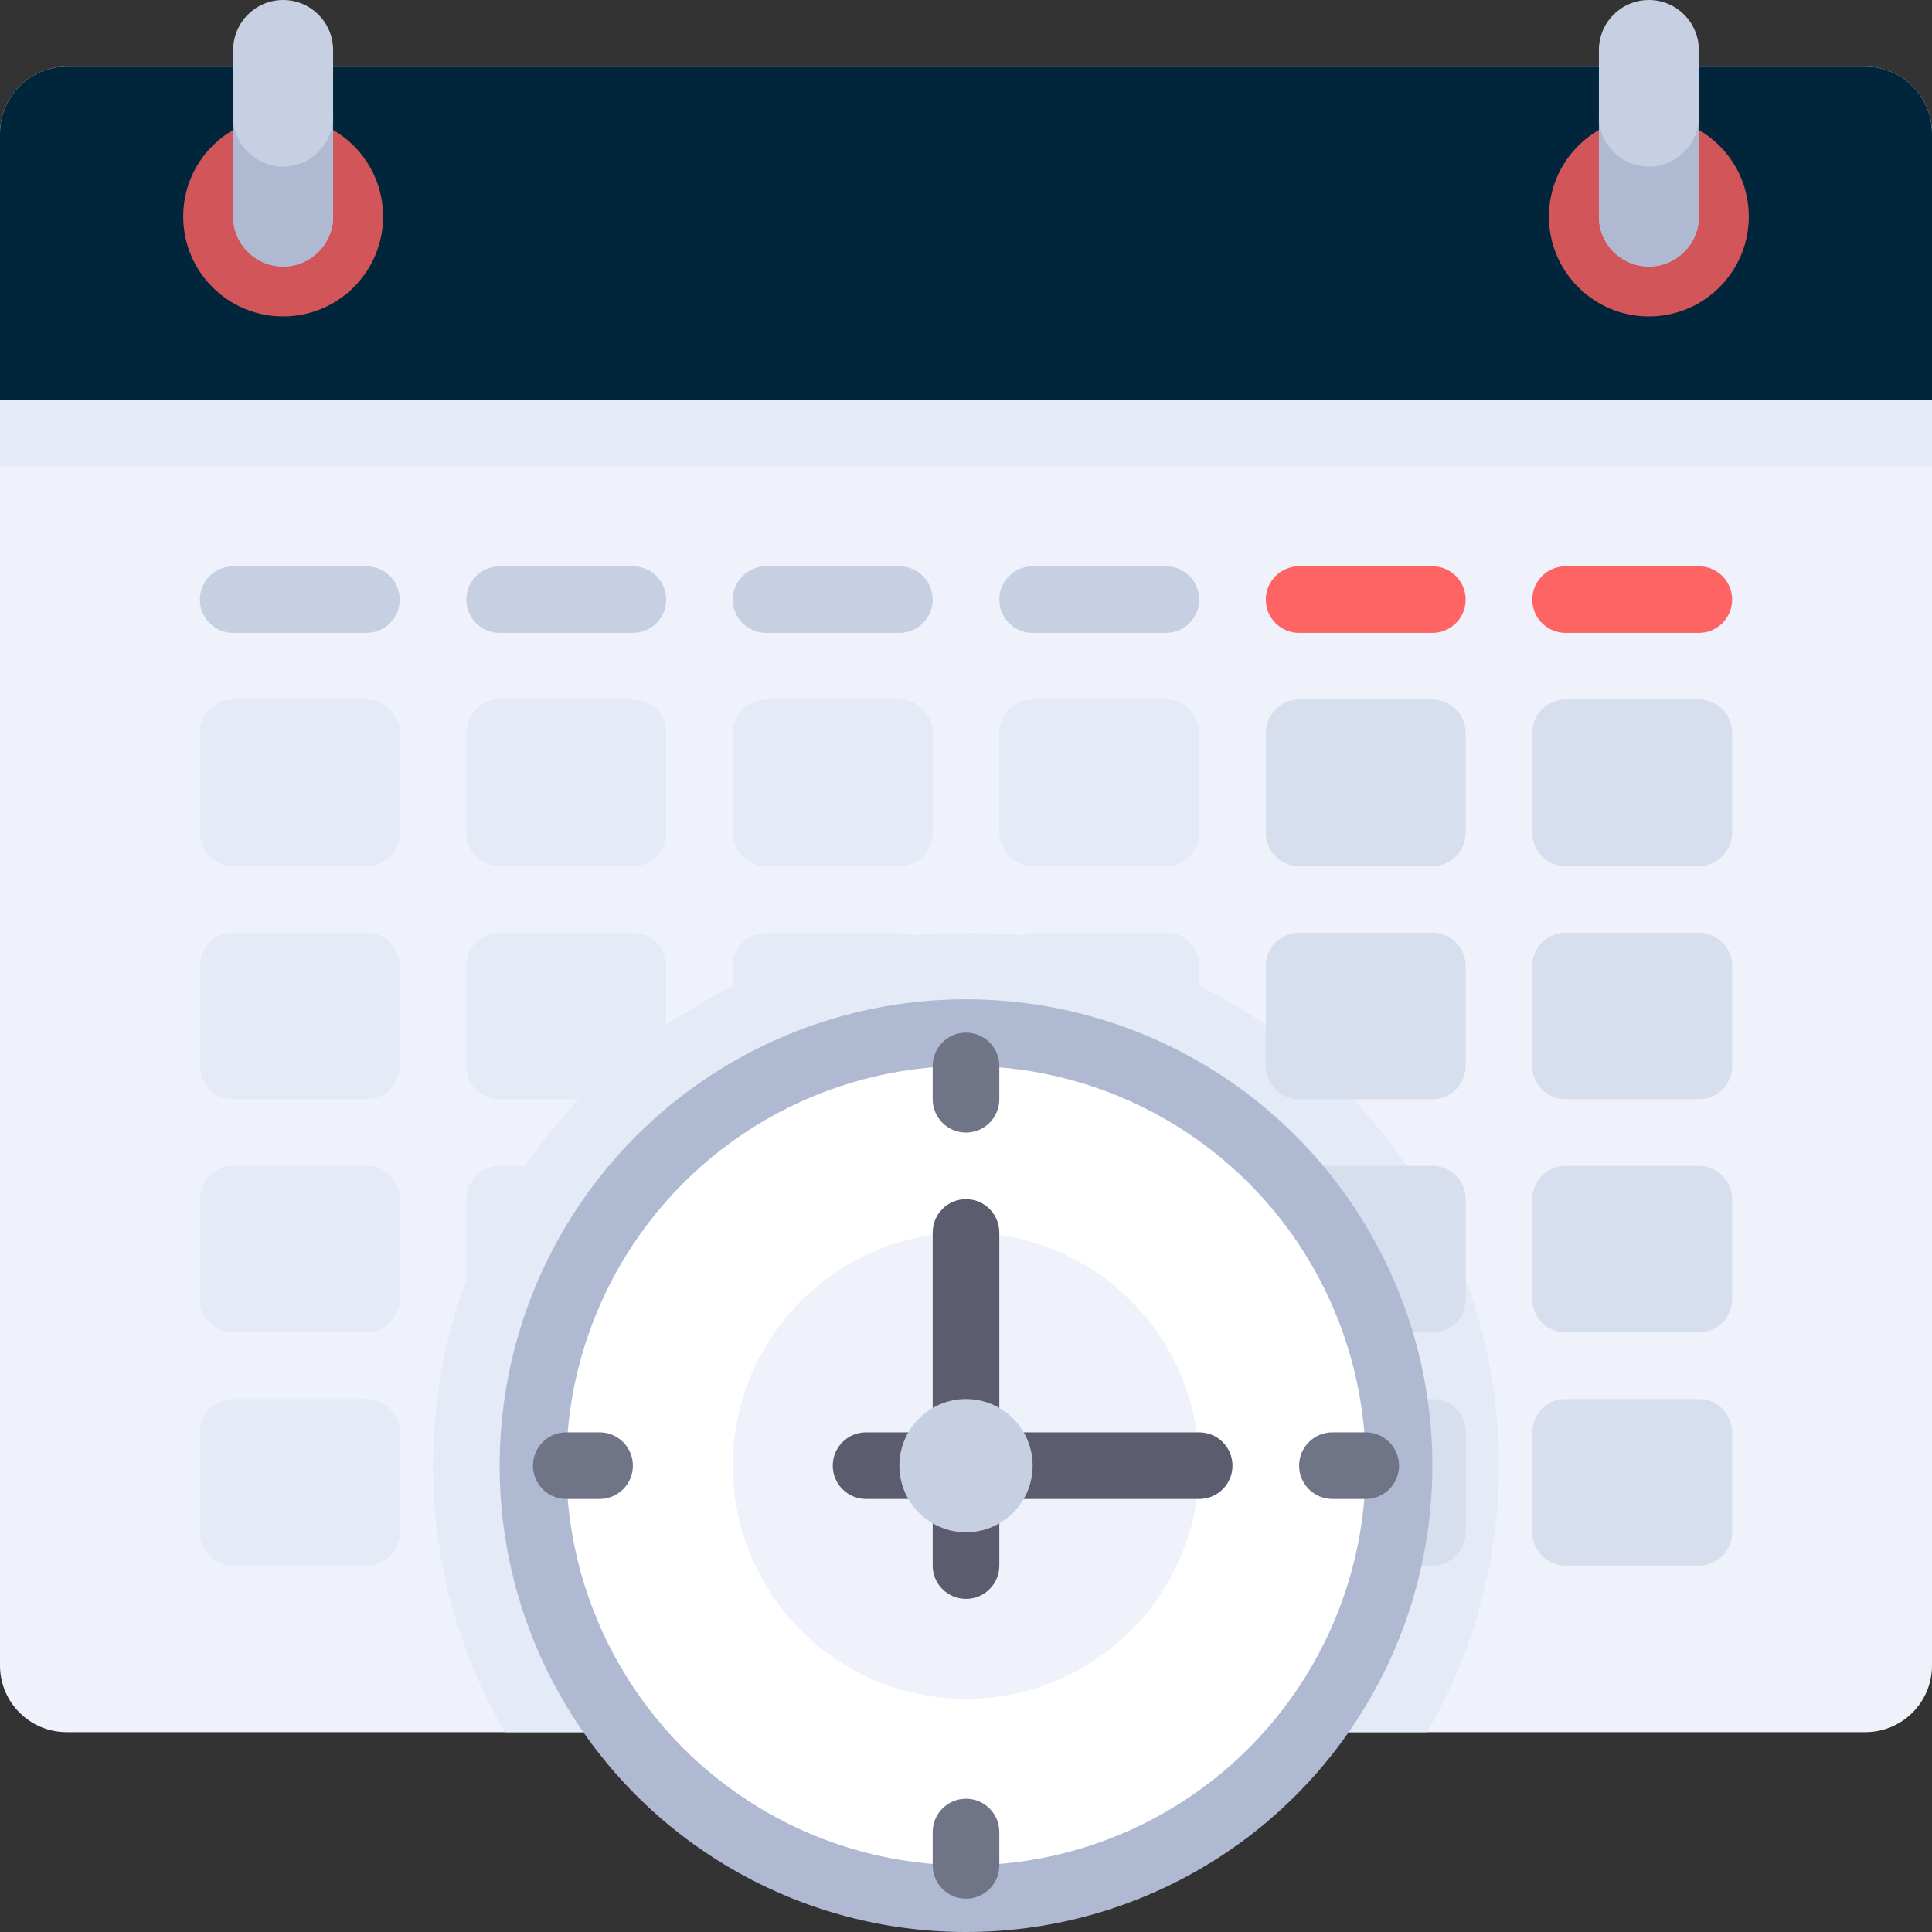 <?xml version="1.0" encoding="iso-8859-1"?>
<!-- Generator: Adobe Illustrator 19.0.0, SVG Export Plug-In . SVG Version: 6.00 Build 0)  -->
<svg height = "74" width = "74" version="1.1" id="Layer_1" xmlns="http://www.w3.org/2000/svg" xmlns:xlink="http://www.w3.org/1999/xlink" x="0px" y="0px"
	 viewBox="0 0 512 512" style="enable-background:new 0 0 512 512;" xml:space="preserve">
<rect x="0" y="0" width="512" height="512" fill="#333333" stroke="none"/>
<path style="fill:#EFF2FA;" d="M494.345,459.034H17.655C7.904,459.034,0,451.13,0,441.379V35.31c0-9.751,7.904-17.655,17.655-17.655
	h476.69c9.751,0,17.655,7.904,17.655,17.655v406.069C512,451.129,504.095,459.034,494.345,459.034z"/>
<path style="fill:#E4EAF6;" d="M378.191,459.034c12.044-20.791,19.05-44.864,19.05-70.621c0-78.005-63.236-141.241-141.241-141.241
	s-141.241,63.236-141.241,141.241c0,25.757,7.006,49.829,19.05,70.621H378.191z"/>
<path style="fill:#01263C;" d="M512,105.931H0V35.31c0-9.751,7.904-17.655,17.655-17.655h476.69c9.751,0,17.655,7.904,17.655,17.655
	V105.931z"/>
<rect y="105.931" style="fill:#E4EAF6;" width="512" height="17.655"/>
<circle style="fill:#D2555A;" cx="75.034" cy="57.379" r="26.483"/>
<path style="fill:#C7CFE2;" d="M75.034,70.621L75.034,70.621c-7.313,0-13.241-5.929-13.241-13.241V13.241
	C61.793,5.929,67.722,0,75.034,0l0,0c7.313,0,13.241,5.929,13.241,13.241v44.138C88.276,64.692,82.347,70.621,75.034,70.621z"/>
<path style="fill:#AFB9D2;" d="M75.034,44.138c-7.313,0-13.241-5.929-13.241-13.241v26.483c0,7.313,5.929,13.241,13.241,13.241
	c7.313,0,13.241-5.929,13.241-13.241V30.897C88.276,38.209,82.347,44.138,75.034,44.138z"/>
<circle style="fill:#D2555A;" cx="436.966" cy="57.379" r="26.483"/>
<path style="fill:#C7CFE2;" d="M436.966,70.621L436.966,70.621c-7.313,0-13.241-5.929-13.241-13.241V13.241
	C423.724,5.929,429.653,0,436.966,0l0,0c7.313,0,13.241,5.929,13.241,13.241v44.138C450.207,64.692,444.278,70.621,436.966,70.621z"
	/>
<path style="fill:#AFB9D2;" d="M436.966,44.138c-7.313,0-13.241-5.929-13.241-13.241v26.483c0,7.313,5.929,13.241,13.241,13.241
	s13.241-5.929,13.241-13.241V30.897C450.207,38.209,444.278,44.138,436.966,44.138z"/>
<g>
	<path style="fill:#E4EAF6;" d="M97.103,229.517h-35.31c-4.875,0-8.828-3.953-8.828-8.828v-26.483c0-4.875,3.953-8.828,8.828-8.828
		h35.31c4.875,0,8.828,3.953,8.828,8.828v26.483C105.931,225.565,101.978,229.517,97.103,229.517z"/>
	<path style="fill:#E4EAF6;" d="M167.724,229.517h-35.31c-4.875,0-8.828-3.953-8.828-8.828v-26.483c0-4.875,3.953-8.828,8.828-8.828
		h35.31c4.875,0,8.828,3.953,8.828,8.828v26.483C176.552,225.565,172.599,229.517,167.724,229.517z"/>
	<path style="fill:#E4EAF6;" d="M238.345,229.517h-35.31c-4.875,0-8.828-3.953-8.828-8.828v-26.483c0-4.875,3.953-8.828,8.828-8.828
		h35.31c4.875,0,8.828,3.953,8.828,8.828v26.483C247.172,225.565,243.22,229.517,238.345,229.517z"/>
	<path style="fill:#E4EAF6;" d="M308.966,229.517h-35.31c-4.875,0-8.828-3.953-8.828-8.828v-26.483c0-4.875,3.953-8.828,8.828-8.828
		h35.31c4.875,0,8.828,3.953,8.828,8.828v26.483C317.793,225.565,313.841,229.517,308.966,229.517z"/>
</g>
<g>
	<path style="fill:#D7DEED;" d="M379.586,229.517h-35.31c-4.875,0-8.828-3.953-8.828-8.828v-26.483c0-4.875,3.953-8.828,8.828-8.828
		h35.31c4.875,0,8.828,3.953,8.828,8.828v26.483C388.414,225.565,384.461,229.517,379.586,229.517z"/>
	<path style="fill:#D7DEED;" d="M450.207,229.517h-35.31c-4.875,0-8.828-3.953-8.828-8.828v-26.483c0-4.875,3.953-8.828,8.828-8.828
		h35.31c4.875,0,8.828,3.953,8.828,8.828v26.483C459.034,225.565,455.082,229.517,450.207,229.517z"/>
</g>
<g>
	<path style="fill:#C7CFE2;" d="M97.103,167.724h-35.31c-4.875,0-8.828-3.953-8.828-8.828l0,0c0-4.875,3.953-8.828,8.828-8.828
		h35.31c4.875,0,8.828,3.953,8.828,8.828l0,0C105.931,163.772,101.978,167.724,97.103,167.724z"/>
	<path style="fill:#C7CFE2;" d="M167.724,167.724h-35.31c-4.875,0-8.828-3.953-8.828-8.828l0,0c0-4.875,3.953-8.828,8.828-8.828
		h35.31c4.875,0,8.828,3.953,8.828,8.828l0,0C176.552,163.772,172.599,167.724,167.724,167.724z"/>
	<path style="fill:#C7CFE2;" d="M238.345,167.724h-35.31c-4.875,0-8.828-3.953-8.828-8.828l0,0c0-4.875,3.953-8.828,8.828-8.828
		h35.31c4.875,0,8.828,3.953,8.828,8.828l0,0C247.172,163.772,243.22,167.724,238.345,167.724z"/>
	<path style="fill:#C7CFE2;" d="M308.966,167.724h-35.31c-4.875,0-8.828-3.953-8.828-8.828l0,0c0-4.875,3.953-8.828,8.828-8.828
		h35.31c4.875,0,8.828,3.953,8.828,8.828l0,0C317.793,163.772,313.841,167.724,308.966,167.724z"/>
</g>
<g>
	<path style="fill:#FF6464;" d="M379.586,167.724h-35.31c-4.875,0-8.828-3.953-8.828-8.828l0,0c0-4.875,3.953-8.828,8.828-8.828
		h35.31c4.875,0,8.828,3.953,8.828,8.828l0,0C388.414,163.772,384.461,167.724,379.586,167.724z"/>
	<path style="fill:#FF6464;" d="M450.207,167.724h-35.31c-4.875,0-8.828-3.953-8.828-8.828l0,0c0-4.875,3.953-8.828,8.828-8.828
		h35.31c4.875,0,8.828,3.953,8.828,8.828l0,0C459.034,163.772,455.082,167.724,450.207,167.724z"/>
</g>
<g>
	<path style="fill:#E4EAF6;" d="M97.103,291.31h-35.31c-4.875,0-8.828-3.953-8.828-8.828V256c0-4.875,3.953-8.828,8.828-8.828h35.31
		c4.875,0,8.828,3.953,8.828,8.828v26.483C105.931,287.358,101.978,291.31,97.103,291.31z"/>
	<path style="fill:#E4EAF6;" d="M167.724,291.31h-35.31c-4.875,0-8.828-3.953-8.828-8.828V256c0-4.875,3.953-8.828,8.828-8.828
		h35.31c4.875,0,8.828,3.953,8.828,8.828v26.483C176.552,287.358,172.599,291.31,167.724,291.31z"/>
	<path style="fill:#E4EAF6;" d="M238.345,291.31h-35.31c-4.875,0-8.828-3.953-8.828-8.828V256c0-4.875,3.953-8.828,8.828-8.828
		h35.31c4.875,0,8.828,3.953,8.828,8.828v26.483C247.172,287.358,243.22,291.31,238.345,291.31z"/>
	<path style="fill:#E4EAF6;" d="M308.966,291.31h-35.31c-4.875,0-8.828-3.953-8.828-8.828V256c0-4.875,3.953-8.828,8.828-8.828
		h35.31c4.875,0,8.828,3.953,8.828,8.828v26.483C317.793,287.358,313.841,291.31,308.966,291.31z"/>
</g>
<g>
	<path style="fill:#D7DEED;" d="M379.586,291.31h-35.31c-4.875,0-8.828-3.953-8.828-8.828V256c0-4.875,3.953-8.828,8.828-8.828
		h35.31c4.875,0,8.828,3.953,8.828,8.828v26.483C388.414,287.358,384.461,291.31,379.586,291.31z"/>
	<path style="fill:#D7DEED;" d="M450.207,291.31h-35.31c-4.875,0-8.828-3.953-8.828-8.828V256c0-4.875,3.953-8.828,8.828-8.828
		h35.31c4.875,0,8.828,3.953,8.828,8.828v26.483C459.034,287.358,455.082,291.31,450.207,291.31z"/>
</g>
<g>
	<path style="fill:#E4EAF6;" d="M97.103,353.103h-35.31c-4.875,0-8.828-3.953-8.828-8.828v-26.483c0-4.875,3.953-8.828,8.828-8.828
		h35.31c4.875,0,8.828,3.953,8.828,8.828v26.483C105.931,349.151,101.978,353.103,97.103,353.103z"/>
	<path style="fill:#E4EAF6;" d="M167.724,353.103h-35.31c-4.875,0-8.828-3.953-8.828-8.828v-26.483c0-4.875,3.953-8.828,8.828-8.828
		h35.31c4.875,0,8.828,3.953,8.828,8.828v26.483C176.552,349.151,172.599,353.103,167.724,353.103z"/>
	<path style="fill:#E4EAF6;" d="M238.345,353.103h-35.31c-4.875,0-8.828-3.953-8.828-8.828v-26.483c0-4.875,3.953-8.828,8.828-8.828
		h35.31c4.875,0,8.828,3.953,8.828,8.828v26.483C247.172,349.151,243.22,353.103,238.345,353.103z"/>
	<path style="fill:#E4EAF6;" d="M308.966,353.103h-35.31c-4.875,0-8.828-3.953-8.828-8.828v-26.483c0-4.875,3.953-8.828,8.828-8.828
		h35.31c4.875,0,8.828,3.953,8.828,8.828v26.483C317.793,349.151,313.841,353.103,308.966,353.103z"/>
</g>
<g>
	<path style="fill:#D7DEED;" d="M379.586,353.103h-35.31c-4.875,0-8.828-3.953-8.828-8.828v-26.483c0-4.875,3.953-8.828,8.828-8.828
		h35.31c4.875,0,8.828,3.953,8.828,8.828v26.483C388.414,349.151,384.461,353.103,379.586,353.103z"/>
	<path style="fill:#D7DEED;" d="M450.207,353.103h-35.31c-4.875,0-8.828-3.953-8.828-8.828v-26.483c0-4.875,3.953-8.828,8.828-8.828
		h35.31c4.875,0,8.828,3.953,8.828,8.828v26.483C459.034,349.151,455.082,353.103,450.207,353.103z"/>
</g>
<g>
	<path style="fill:#E4EAF6;" d="M97.103,414.897h-35.31c-4.875,0-8.828-3.953-8.828-8.828v-26.483c0-4.875,3.953-8.828,8.828-8.828
		h35.31c4.875,0,8.828,3.953,8.828,8.828v26.483C105.931,410.944,101.978,414.897,97.103,414.897z"/>
	<path style="fill:#E4EAF6;" d="M167.724,414.897h-35.31c-4.875,0-8.828-3.953-8.828-8.828v-26.483c0-4.875,3.953-8.828,8.828-8.828
		h35.31c4.875,0,8.828,3.953,8.828,8.828v26.483C176.552,410.944,172.599,414.897,167.724,414.897z"/>
	<path style="fill:#E4EAF6;" d="M238.345,414.897h-35.31c-4.875,0-8.828-3.953-8.828-8.828v-26.483c0-4.875,3.953-8.828,8.828-8.828
		h35.31c4.875,0,8.828,3.953,8.828,8.828v26.483C247.172,410.944,243.22,414.897,238.345,414.897z"/>
	<path style="fill:#E4EAF6;" d="M308.966,414.897h-35.31c-4.875,0-8.828-3.953-8.828-8.828v-26.483c0-4.875,3.953-8.828,8.828-8.828
		h35.31c4.875,0,8.828,3.953,8.828,8.828v26.483C317.793,410.944,313.841,414.897,308.966,414.897z"/>
</g>
<g>
	<path style="fill:#D7DEED;" d="M379.586,414.897h-35.31c-4.875,0-8.828-3.953-8.828-8.828v-26.483c0-4.875,3.953-8.828,8.828-8.828
		h35.31c4.875,0,8.828,3.953,8.828,8.828v26.483C388.414,410.944,384.461,414.897,379.586,414.897z"/>
	<path style="fill:#D7DEED;" d="M450.207,414.897h-35.31c-4.875,0-8.828-3.953-8.828-8.828v-26.483c0-4.875,3.953-8.828,8.828-8.828
		h35.31c4.875,0,8.828,3.953,8.828,8.828v26.483C459.034,410.944,455.082,414.897,450.207,414.897z"/>
</g>
<circle style="fill:#AFB9D2;" cx="256" cy="388.414" r="123.586"/>
<circle style="fill:#FFFFFF;" cx="256" cy="388.414" r="105.931"/>
<circle style="fill:#EFF2FA;" cx="256" cy="388.414" r="61.793"/>
<g>
	<path style="fill:#707487;" d="M256,273.655L256,273.655c-4.875,0-8.828,3.953-8.828,8.828v8.828c0,4.875,3.953,8.828,8.828,8.828
		l0,0c4.875,0,8.828-3.953,8.828-8.828v-8.828C264.828,277.608,260.875,273.655,256,273.655z"/>
	<path style="fill:#707487;" d="M256,476.69L256,476.69c-4.875,0-8.828,3.953-8.828,8.828v8.828c0,4.875,3.953,8.828,8.828,8.828
		l0,0c4.875,0,8.828-3.953,8.828-8.828v-8.828C264.828,480.642,260.875,476.69,256,476.69z"/>
	<path style="fill:#707487;" d="M370.759,388.414L370.759,388.414c0-4.875-3.953-8.828-8.828-8.828h-8.828
		c-4.875,0-8.828,3.953-8.828,8.828l0,0c0,4.875,3.953,8.828,8.828,8.828h8.828C366.806,397.241,370.759,393.289,370.759,388.414z"
		/>
	<path style="fill:#707487;" d="M167.724,388.414L167.724,388.414c0-4.875-3.953-8.828-8.828-8.828h-8.828
		c-4.875,0-8.828,3.953-8.828,8.828l0,0c0,4.875,3.953,8.828,8.828,8.828h8.828C163.772,397.241,167.724,393.289,167.724,388.414z"
		/>
</g>
<g>
	<path style="fill:#5B5D6E;" d="M256,423.724L256,423.724c-4.875,0-8.828-3.953-8.828-8.828v-88.276
		c0-4.875,3.953-8.828,8.828-8.828l0,0c4.875,0,8.828,3.953,8.828,8.828v88.276C264.828,419.772,260.875,423.724,256,423.724z"/>
	<path style="fill:#5B5D6E;" d="M220.69,388.414L220.69,388.414c0-4.875,3.953-8.828,8.828-8.828h88.276
		c4.875,0,8.828,3.953,8.828,8.828l0,0c0,4.875-3.953,8.828-8.828,8.828h-88.276C224.642,397.241,220.69,393.289,220.69,388.414z"/>
</g>
<circle style="fill:#C7CFE2;" cx="256" cy="388.414" r="17.655"/>
<g>
</g>
<g>
</g>
<g>
</g>
<g>
</g>
<g>
</g>
<g>
</g>
<g>
</g>
<g>
</g>
<g>
</g>
<g>
</g>
<g>
</g>
<g>
</g>
<g>
</g>
<g>
</g>
<g>
</g>
</svg>
